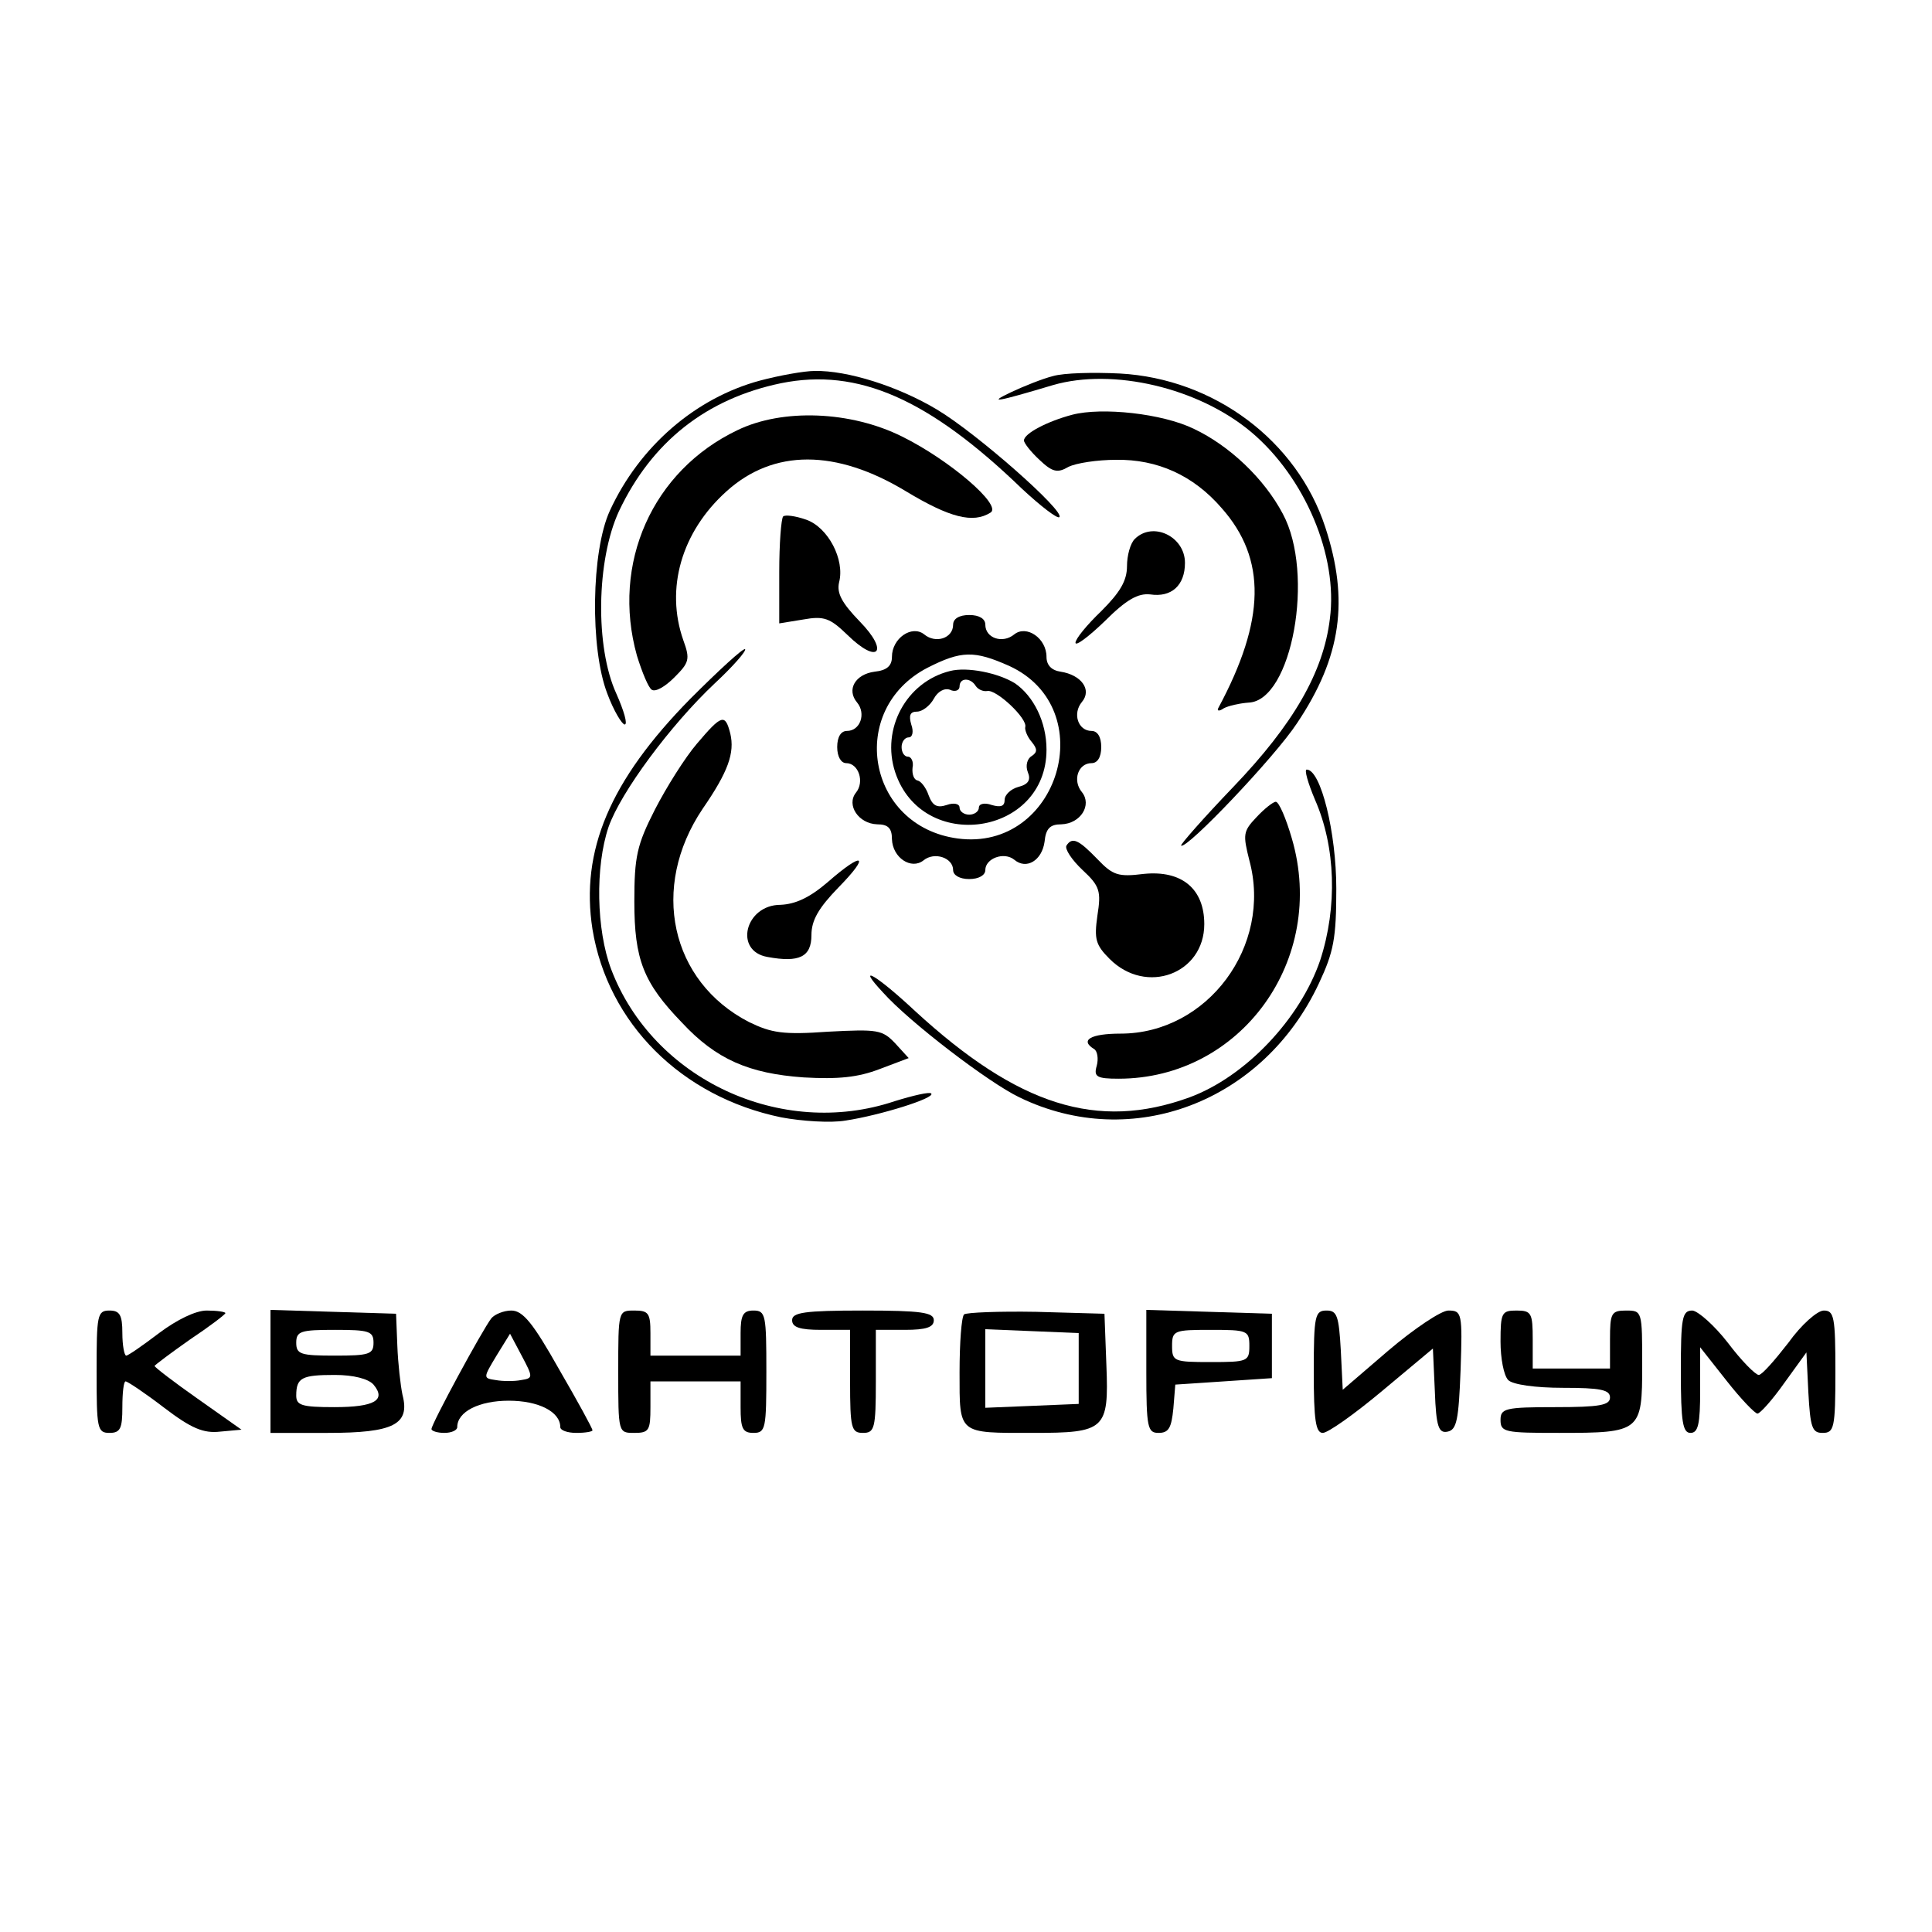 <?xml version="1.0" standalone="no"?>
<!DOCTYPE svg PUBLIC "-//W3C//DTD SVG 20010904//EN"
 "http://www.w3.org/TR/2001/REC-SVG-20010904/DTD/svg10.dtd">
<svg version="1.0" xmlns="http://www.w3.org/2000/svg"
 width="35" height="35" viewBox="0 0 300 225"
 preserveAspectRatio="xMidYMid meet">

<g transform="translate(0,225) scale(0.1,-0.1)"
fill="#000000" stroke="none">
<path d="M1180 2034 c-100 -27 -187 -102 -233 -202 -29 -63 -31 -214 -4 -284
10 -27 23 -48 27 -48 5 0 -1 21 -13 48 -33 72 -31 207 4 283 51 108 136 175
252 199 119 24 229 -24 374 -164 29 -27 55 -47 58 -44 9 9 -128 130 -190 167
-60 36 -139 61 -190 60 -16 0 -55 -7 -85 -15z"/>
<path d="M1635 2041 c-16 -4 -46 -16 -65 -25 -38 -18 -22 -15 65 11 93 27 226
-4 308 -73 83 -70 135 -192 122 -290 -10 -83 -57 -164 -150 -261 -46 -48 -82
-89 -81 -91 8 -7 146 138 180 190 69 103 81 191 44 304 -44 135 -173 231 -319
239 -41 2 -87 1 -104 -4z"/>
<path d="M1665 1981 c-38 -10 -75 -29 -75 -40 0 -4 11 -18 24 -30 20 -19 28
-21 45 -11 12 6 45 11 74 11 64 1 120 -24 164 -75 70 -79 68 -174 -5 -310 -3
-5 1 -6 8 -1 7 4 25 8 39 9 67 3 103 200 53 293 -29 55 -83 106 -138 132 -49
24 -143 34 -189 22z"/>
<path d="M1145 1957 c-132 -63 -196 -207 -156 -350 8 -26 18 -50 23 -53 6 -4
21 5 35 19 23 23 25 28 14 58 -28 80 -3 168 67 231 73 66 170 66 279 0 68 -41
104 -50 131 -33 19 11 -64 82 -137 118 -80 40 -186 44 -256 10z"/>
<path d="M1216 1823 c-3 -4 -6 -42 -6 -86 l0 -80 37 6 c33 6 42 2 69 -24 48
-47 65 -26 19 21 -28 29 -36 44 -32 61 9 35 -17 85 -51 97 -17 6 -33 8 -36 5z"/>
<path d="M1762 1788 c-7 -7 -12 -26 -12 -42 0 -23 -11 -41 -40 -70 -22 -21
-40 -43 -40 -49 0 -6 20 9 45 33 34 34 52 44 71 42 33 -5 54 14 54 49 0 41
-50 65 -78 37z"/>
<path d="M1480 1655 c0 -21 -27 -30 -45 -15 -19 15 -50 -6 -50 -35 0 -14 -8
-21 -27 -23 -30 -4 -44 -28 -27 -48 14 -17 5 -44 -16 -44 -9 0 -15 -9 -15 -25
0 -15 6 -25 14 -25 19 0 29 -29 15 -46 -15 -19 4 -48 33 -49 17 0 23 -6 23
-23 1 -29 30 -48 49 -33 17 14 46 4 46 -15 0 -8 10 -14 25 -14 15 0 25 6 25
14 0 18 29 29 45 16 19 -16 43 -1 47 28 2 21 9 27 26 27 30 1 48 30 32 50 -15
18 -6 45 15 45 9 0 15 9 15 25 0 16 -6 25 -15 25 -21 0 -30 27 -15 45 16 19
-1 42 -33 47 -14 2 -22 10 -22 23 0 29 -31 50 -50 35 -18 -15 -45 -6 -45 15 0
9 -9 15 -25 15 -16 0 -25 -6 -25 -15z m87 -64 c144 -66 77 -289 -80 -268 -141
19 -172 200 -47 265 53 27 73 27 127 3z"/>
<path d="M1475 1583 c-68 -17 -107 -90 -85 -157 42 -127 235 -99 235 35 0 43
-20 83 -49 103 -26 16 -74 26 -101 19z m40 -23 c4 -6 12 -9 18 -8 14 3 63 -43
59 -56 -1 -4 3 -15 10 -23 9 -11 9 -16 0 -22 -7 -4 -10 -15 -6 -25 5 -12 1
-19 -15 -23 -11 -3 -21 -12 -21 -20 0 -10 -6 -12 -20 -8 -11 4 -20 2 -20 -4 0
-6 -7 -11 -15 -11 -8 0 -15 5 -15 11 0 6 -9 8 -20 4 -15 -5 -22 -1 -28 15 -4
12 -12 22 -17 23 -6 1 -9 10 -8 20 2 9 -2 17 -7 17 -6 0 -10 7 -10 15 0 8 5
15 11 15 6 0 8 9 4 20 -4 14 -2 20 9 20 8 0 20 9 26 20 6 11 16 17 25 14 8 -4
15 -1 15 5 0 14 17 14 25 1z"/>
<path d="M1072 1540 c-125 -127 -171 -236 -152 -358 24 -146 138 -260 293
-292 32 -6 77 -9 100 -5 53 8 140 35 133 42 -2 3 -28 -3 -57 -12 -176 -59
-375 34 -440 205 -23 61 -25 159 -4 221 19 54 96 158 165 223 28 26 49 50 47
53 -3 2 -41 -33 -85 -77z"/>
<path d="M1082 1470 c-18 -21 -47 -67 -65 -102 -28 -55 -32 -73 -32 -143 0
-90 14 -126 74 -188 53 -57 104 -79 189 -85 54 -3 84 0 118 13 l45 17 -21 23
c-20 21 -27 22 -104 18 -70 -5 -88 -2 -123 15 -122 63 -154 209 -72 331 40 58
50 87 43 117 -8 31 -13 30 -52 -16z"/>
<path d="M2042 1383 c32 -73 35 -166 8 -249 -31 -91 -116 -181 -203 -213 -143
-52 -266 -13 -426 134 -61 57 -93 75 -50 29 41 -46 164 -140 212 -163 175 -85
379 -7 465 177 23 49 27 70 27 147 0 87 -24 185 -46 185 -4 0 2 -21 13 -47z"/>
<path d="M1951 1356 c-21 -22 -21 -27 -11 -67 36 -133 -65 -269 -200 -269 -46
0 -64 -10 -41 -24 5 -3 7 -15 4 -26 -5 -17 0 -20 34 -20 190 0 324 185 269
373 -9 31 -20 57 -25 57 -4 0 -18 -11 -30 -24z"/>
<path d="M1656 1312 c-3 -5 8 -22 25 -38 27 -25 29 -33 23 -71 -5 -36 -3 -45
19 -67 57 -57 147 -23 147 54 0 55 -35 84 -94 78 -40 -5 -48 -2 -72 23 -29 30
-39 35 -48 21z"/>
<path d="M1285 1255 c-28 -24 -50 -34 -73 -35 -55 0 -73 -72 -20 -81 49 -9 68
0 68 34 0 23 11 42 42 74 50 51 39 57 -17 8z"/>
<path d="M150 495 c0 -88 1 -95 20 -95 17 0 20 7 20 40 0 22 2 40 5 40 3 0 30
-18 60 -41 42 -32 61 -40 87 -37 l33 3 -68 48 c-37 26 -67 49 -67 51 0 1 25
20 55 41 30 20 55 39 55 41 0 2 -13 4 -29 4 -17 0 -46 -14 -74 -35 -25 -19
-48 -35 -51 -35 -3 0 -6 16 -6 35 0 28 -4 35 -20 35 -19 0 -20 -7 -20 -95z"/>
<path d="M420 495 l0 -95 89 0 c102 0 128 13 116 59 -3 14 -7 49 -8 76 l-2 50
-97 3 -98 3 0 -96z m160 45 c0 -18 -7 -20 -60 -20 -53 0 -60 2 -60 20 0 18 7
20 60 20 53 0 60 -2 60 -20z m0 -65 c20 -24 2 -35 -61 -35 -51 0 -59 3 -59 18
0 28 9 32 60 32 29 0 52 -6 60 -15z"/>
<path d="M763 578 c-14 -18 -93 -164 -93 -172 0 -3 9 -6 20 -6 11 0 20 4 20 9
0 24 34 41 80 41 46 0 80 -17 80 -41 0 -5 11 -9 25 -9 14 0 25 2 25 4 0 3 -23
45 -52 95 -40 71 -56 91 -74 91 -12 0 -26 -6 -31 -12z m46 -96 c-10 -2 -28 -2
-39 0 -20 3 -20 3 1 38 l21 34 18 -34 c18 -34 18 -35 -1 -38z"/>
<path d="M960 495 c0 -95 0 -95 25 -95 23 0 25 4 25 40 l0 40 70 0 70 0 0 -40
c0 -33 3 -40 20 -40 19 0 20 7 20 95 0 88 -1 95 -20 95 -16 0 -20 -7 -20 -35
l0 -35 -70 0 -70 0 0 35 c0 31 -3 35 -25 35 -25 0 -25 0 -25 -95z"/>
<path d="M1230 575 c0 -11 12 -15 45 -15 l45 0 0 -80 c0 -73 2 -80 20 -80 18
0 20 7 20 80 l0 80 45 0 c33 0 45 4 45 15 0 12 -19 15 -110 15 -91 0 -110 -3
-110 -15z"/>
<path d="M1497 584 c-4 -4 -7 -44 -7 -90 0 -97 -3 -94 114 -94 112 0 118 5
114 105 l-3 80 -106 3 c-58 1 -108 -1 -112 -4z m178 -84 l0 -55 -72 -3 -73 -3
0 61 0 61 73 -3 72 -3 0 -55z"/>
<path d="M1780 495 c0 -87 2 -95 19 -95 16 0 20 8 23 38 l3 37 75 5 75 5 0 50
0 50 -97 3 -98 3 0 -96z m160 40 c0 -24 -3 -25 -60 -25 -57 0 -60 1 -60 25 0
24 3 25 60 25 57 0 60 -1 60 -25z"/>
<path d="M2040 495 c0 -75 3 -95 14 -95 8 0 49 29 92 65 l79 66 3 -66 c2 -56
6 -66 20 -63 14 3 17 18 20 96 3 88 2 92 -19 92 -11 0 -53 -28 -93 -62 l-71
-61 -3 61 c-3 54 -6 62 -22 62 -18 0 -20 -7 -20 -95z"/>
<path d="M2330 542 c0 -26 5 -53 12 -60 7 -7 42 -12 85 -12 58 0 73 -3 73 -15
0 -12 -16 -15 -85 -15 -78 0 -85 -2 -85 -20 0 -19 7 -20 91 -20 127 0 129 2
129 105 0 84 0 85 -25 85 -23 0 -25 -4 -25 -45 l0 -45 -60 0 -60 0 0 45 c0 41
-2 45 -25 45 -23 0 -25 -3 -25 -48z"/>
<path d="M2610 495 c0 -78 3 -95 15 -95 12 0 15 14 15 66 l0 67 41 -52 c22
-28 44 -51 48 -51 4 0 23 21 42 48 l34 47 3 -62 c3 -55 6 -63 22 -63 18 0 20
7 20 95 0 85 -2 95 -18 95 -10 0 -35 -22 -55 -50 -21 -27 -41 -50 -46 -50 -5
0 -27 22 -48 50 -21 27 -46 49 -55 50 -16 0 -18 -11 -18 -95z"/>
</g>
</svg>
